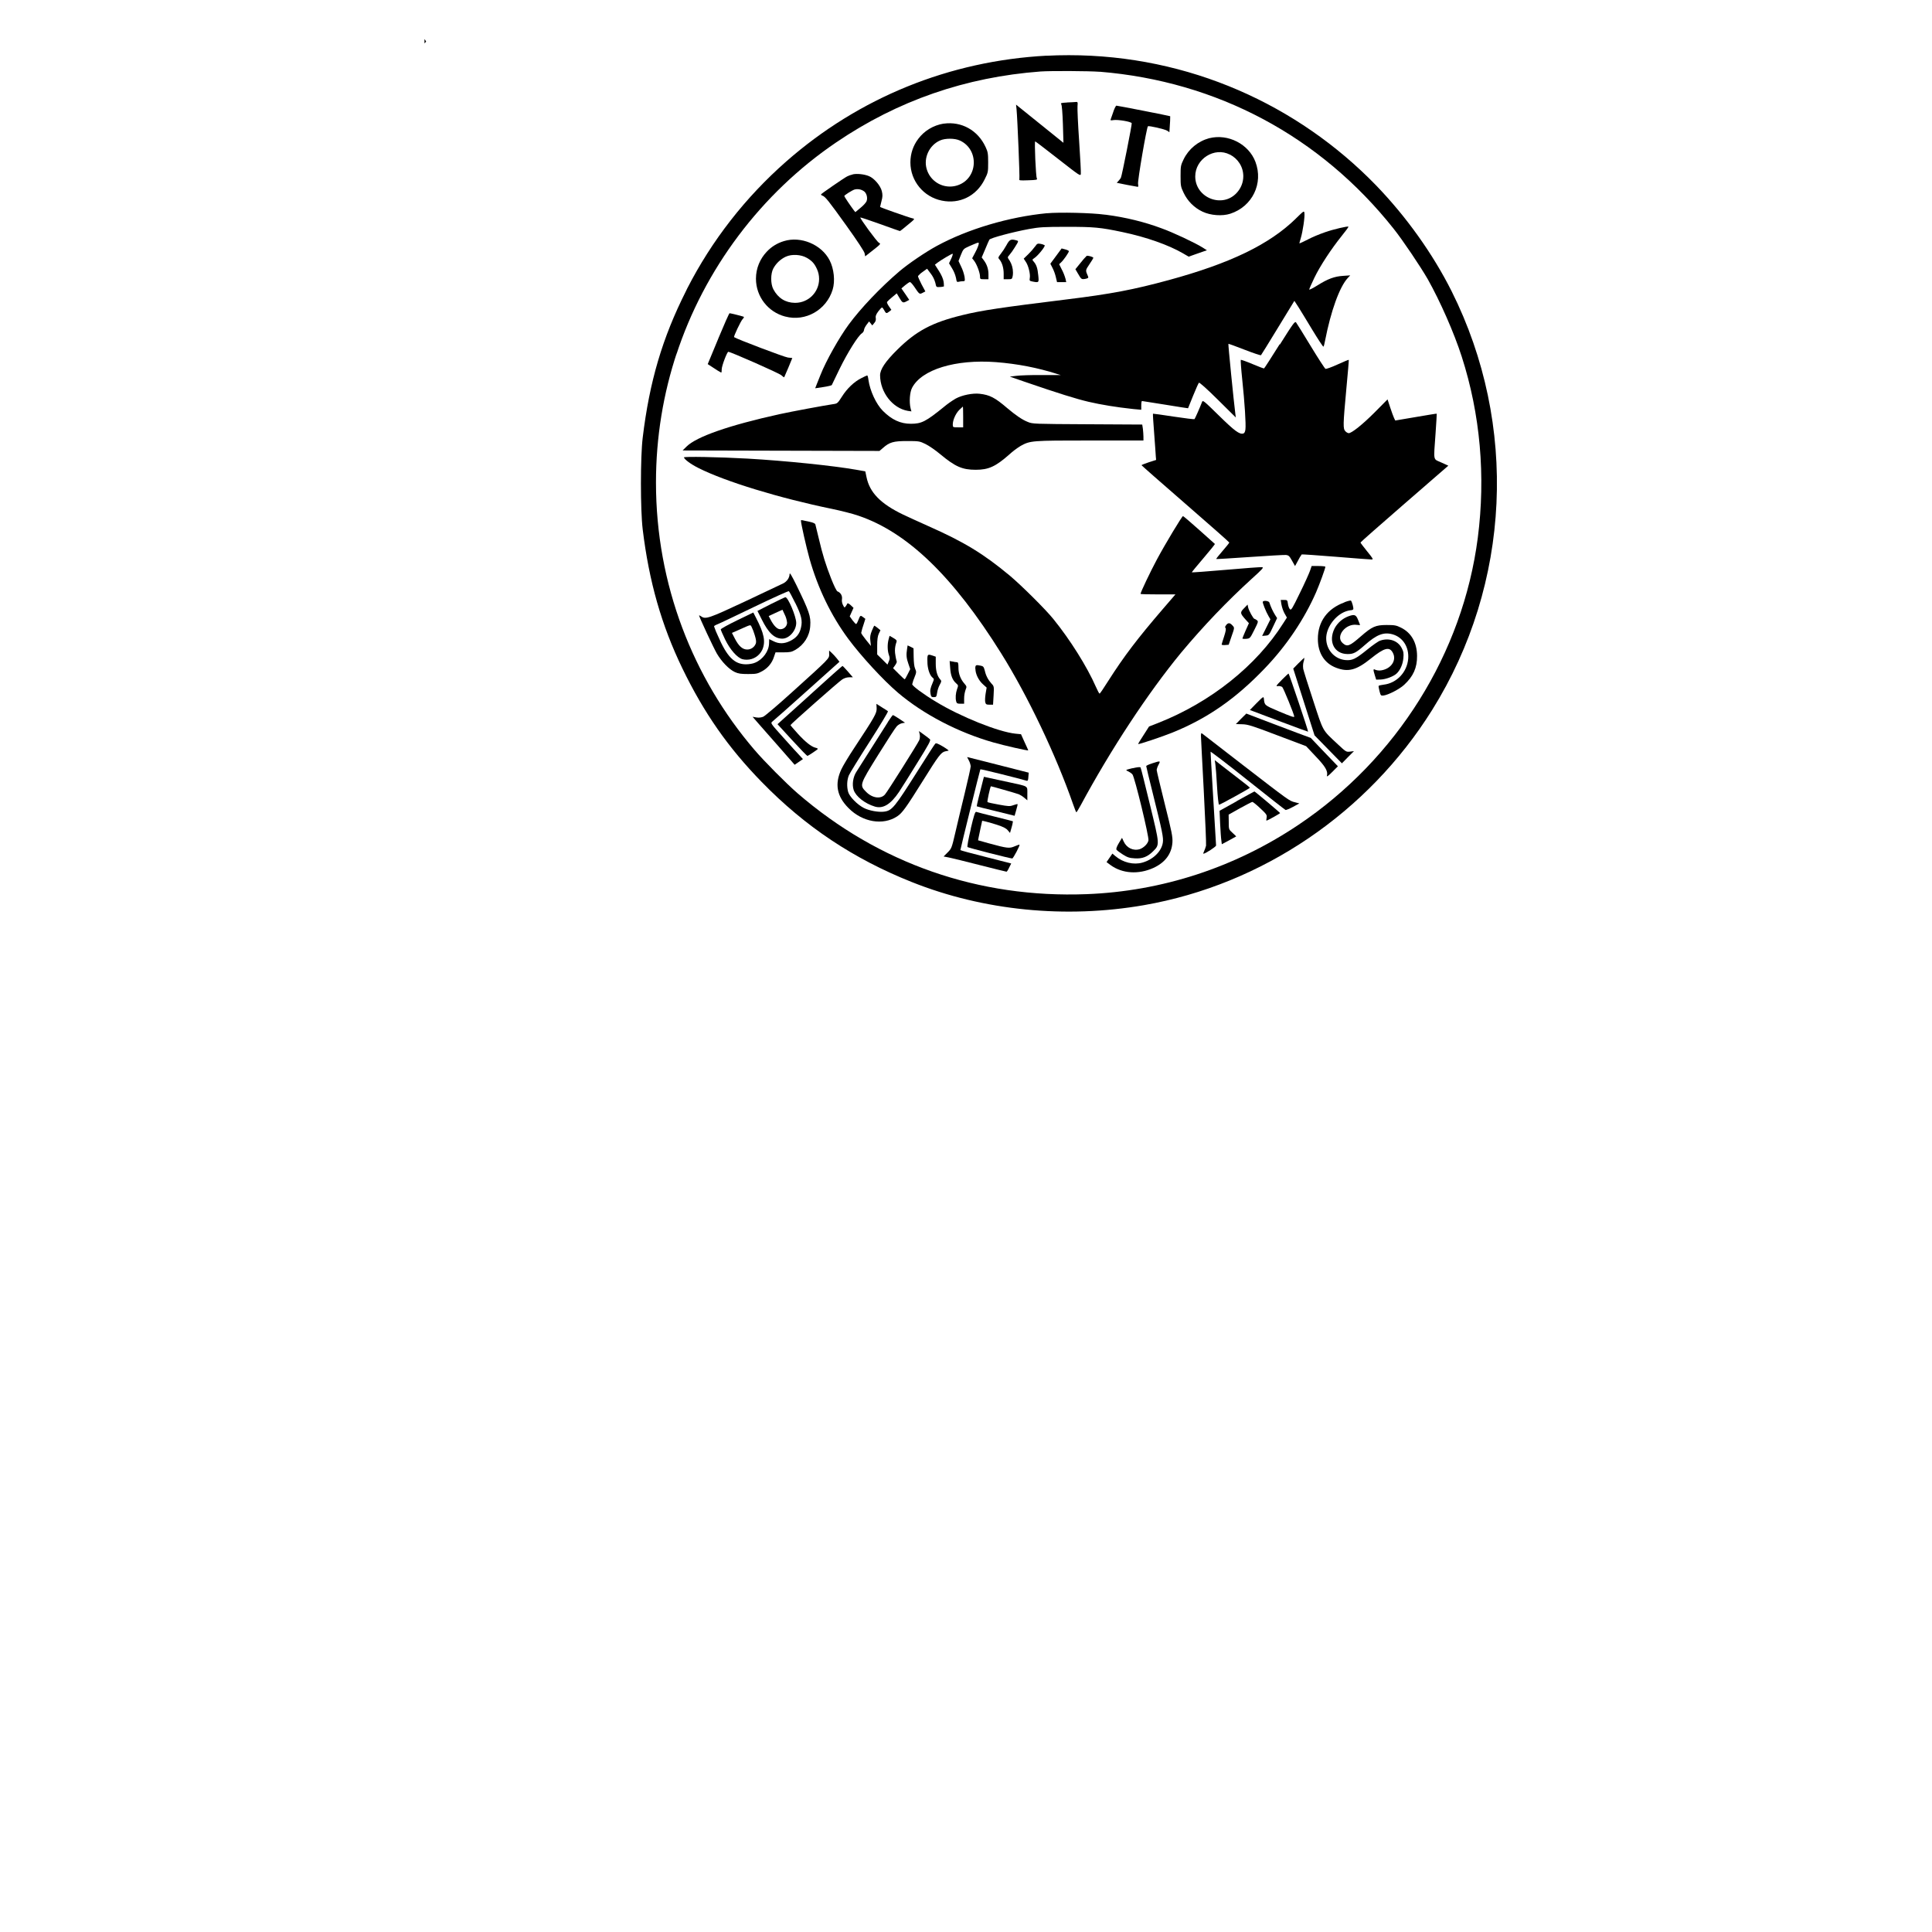 <!-- Generated by IcoMoon.io -->
<svg version="1.1" xmlns="http://www.w3.org/2000/svg" width="32" height="32" viewBox="0 0 32 32">
<title>jays</title>
<path d="M7.031 0.647v0.072c0.009-0.010 0.018-0.021 0.027-0.031-0.009-0.016-0.018-0.029-0.028-0.042l0.001 0.001z"></path>
<path d="M17.337 0.922c-1.611 0.086-3.106 0.692-4.314 1.752-0.677 0.595-1.233 1.307-1.642 2.107l-0.019 0.040c-0.391 0.775-0.605 1.5-0.717 2.43-0.039 0.32-0.039 1.192 0 1.516 0.105 0.866 0.311 1.588 0.658 2.305 0.358 0.738 0.756 1.309 1.314 1.881 0.72 0.739 1.52 1.272 2.484 1.656 1.191 0.475 2.55 0.609 3.848 0.383 1.956-0.342 3.706-1.528 4.772-3.233 1.305-2.088 1.428-4.725 0.323-6.934-0.313-0.623-0.753-1.239-1.256-1.759-1.29-1.328-3.092-2.152-5.086-2.152-0.128 0-0.256 0.003-0.383 0.010l0.018-0.001zM18.214 1.188c1.945 0.158 3.655 1.070 4.87 2.602 0.15 0.188 0.445 0.627 0.564 0.834 0.206 0.366 0.436 0.888 0.563 1.283 0.308 0.958 0.397 1.98 0.266 3-0.248 1.914-1.342 3.664-2.975 4.758-1.053 0.705-2.256 1.097-3.505 1.145-1.786 0.069-3.441-0.508-4.786-1.67-0.189-0.164-0.556-0.533-0.719-0.725-1.012-1.183-1.627-2.731-1.627-4.423 0-0.753 0.122-1.478 0.348-2.156l-0.014 0.048c0.463-1.425 1.408-2.683 2.653-3.527 1.017-0.691 2.142-1.080 3.383-1.173 0.17-0.012 0.797-0.009 0.98 0.005z"></path>
<path d="M17.675 1.698c-0.092 0.005-0.113 0.009-0.098 0.027 0.011 0.012 0.022 0.147 0.028 0.331l0.009 0.309-0.038-0.030c-0.020-0.017-0.197-0.159-0.392-0.316l-0.355-0.286 0.008 0.075c0.016 0.17 0.055 1.128 0.047 1.155s0.003 0.028 0.147 0.023 0.155-0.008 0.142-0.033c-0.017-0.031-0.042-0.611-0.027-0.611 0.005 0 0.177 0.131 0.381 0.291 0.352 0.275 0.37 0.288 0.375 0.248 0.003-0.023-0.009-0.269-0.028-0.544s-0.031-0.536-0.027-0.578c0.006-0.067 0.003-0.073-0.027-0.070-0.019 0.002-0.084 0.006-0.147 0.008z"></path>
<path d="M18.442 1.847c-0.019 0.055-0.039 0.111-0.044 0.125-0.009 0.023-0.003 0.025 0.045 0.017 0.073-0.011 0.291 0.025 0.302 0.052 0.006 0.019-0.163 0.873-0.18 0.905-0.012 0.018-0.024 0.034-0.038 0.049l0-0-0.030 0.033 0.169 0.034c0.092 0.017 0.175 0.033 0.181 0.033s0.009-0.022 0.003-0.047c-0.011-0.047 0.141-0.933 0.163-0.956 0.014-0.014 0.278 0.047 0.32 0.073l0.036 0.025 0.008-0.13c0.003-0.034 0.005-0.074 0.005-0.114 0-0.007-0-0.015-0-0.022v0.001c-0.003-0.005-0.869-0.175-0.891-0.175-0.009 0-0.031 0.044-0.050 0.097z"></path>
<path d="M15.631 2.047c-0.174 0.028-0.323 0.121-0.422 0.253l-0.001 0.002c-0.081 0.106-0.129 0.241-0.129 0.387 0 0.312 0.222 0.573 0.517 0.633l0.004 0.001c0.295 0.061 0.573-0.077 0.708-0.35 0.058-0.114 0.059-0.125 0.059-0.283 0-0.148-0.005-0.175-0.044-0.258-0.128-0.275-0.398-0.425-0.692-0.384zM15.898 2.327c0.325 0.15 0.302 0.628-0.036 0.742-0.038 0.013-0.082 0.021-0.128 0.021-0.182 0-0.335-0.121-0.384-0.287l-0.001-0.003c-0.055-0.184 0.042-0.394 0.22-0.473 0.084-0.039 0.245-0.039 0.328 0z"></path>
<path d="M20.031 2.288c-0.189 0.052-0.342 0.179-0.425 0.348l-0.002 0.004c-0.047 0.097-0.050 0.112-0.050 0.275s0.003 0.178 0.050 0.277c0.066 0.139 0.175 0.248 0.31 0.312l0.004 0.002c0.133 0.063 0.327 0.077 0.459 0.034 0.366-0.119 0.552-0.502 0.417-0.859-0.111-0.295-0.453-0.47-0.764-0.392zM20.369 2.559c0.134 0.067 0.224 0.203 0.224 0.36 0 0.105-0.041 0.201-0.107 0.273l0-0c-0.238 0.264-0.689 0.086-0.689-0.27 0-0.291 0.319-0.492 0.572-0.362z"></path>
<path d="M14.125 2.889c-0.035 0.008-0.067 0.019-0.096 0.034l0.002-0.001c-0.058 0.030-0.419 0.28-0.43 0.295-0.005 0.008 0.005 0.019 0.020 0.023 0.047 0.016 0.097 0.077 0.4 0.5 0.178 0.248 0.294 0.425 0.3 0.456l0.009 0.050 0.131-0.103c0.127-0.1 0.131-0.105 0.097-0.122s-0.32-0.408-0.308-0.419c0.003-0.003 0.15 0.045 0.327 0.109s0.323 0.116 0.328 0.116 0.064-0.045 0.13-0.102c0.12-0.098 0.122-0.1 0.078-0.109-0.053-0.011-0.536-0.181-0.536-0.189 0-0.003 0.011-0.045 0.023-0.095 0.020-0.073 0.020-0.105 0.006-0.166-0.022-0.091-0.128-0.216-0.216-0.25-0.077-0.031-0.195-0.044-0.267-0.028zM14.308 3.166c0.045 0.030 0.067 0.111 0.045 0.167-0.009 0.023-0.055 0.073-0.102 0.111l-0.084 0.070-0.027-0.034c-0.053-0.070-0.156-0.223-0.156-0.233 0-0.014 0.127-0.094 0.17-0.108 0.014-0.004 0.031-0.006 0.047-0.006 0.040 0 0.076 0.012 0.106 0.033l-0.001-0z"></path>
<path d="M21.461 3.623c-0.439 0.427-1.083 0.738-2.102 1.016-0.586 0.159-0.953 0.23-1.705 0.322-1.056 0.13-1.403 0.181-1.713 0.258-0.506 0.123-0.767 0.263-1.084 0.578-0.194 0.192-0.28 0.322-0.28 0.42 0.002 0.281 0.206 0.544 0.458 0.588l0.061 0.009-0.014-0.052c-0.025-0.102-0.014-0.266 0.025-0.339 0.158-0.303 0.719-0.475 1.389-0.425 0.36 0.028 0.693 0.094 1.011 0.195l-0.032-0.009 0.094 0.028h-0.313c-0.172-0.002-0.361 0.005-0.422 0.013l-0.108 0.013 0.248 0.086c0.559 0.192 0.855 0.284 1.056 0.331 0.206 0.048 0.463 0.090 0.724 0.118l0.029 0.003 0.12 0.011v-0.073c0-0.039 0.005-0.072 0.012-0.072s0.18 0.028 0.386 0.061 0.375 0.061 0.377 0.059 0.038-0.095 0.083-0.206 0.089-0.209 0.097-0.217 0.131 0.1 0.313 0.281l0.298 0.295-0.009-0.070c-0.023-0.175-0.12-1.145-0.114-1.15 0.003-0.003 0.123 0.041 0.267 0.097s0.267 0.097 0.273 0.091 0.134-0.214 0.283-0.458l0.27-0.442 0.069 0.106c0.038 0.059 0.142 0.233 0.234 0.384s0.172 0.273 0.178 0.269 0.019-0.050 0.028-0.103c0.095-0.487 0.239-0.888 0.375-1.034l0.041-0.044-0.117 0.008c-0.145 0.009-0.255 0.050-0.428 0.159-0.073 0.045-0.134 0.077-0.134 0.067s0.038-0.095 0.084-0.192c0.095-0.197 0.277-0.475 0.453-0.694 0.066-0.081 0.116-0.15 0.113-0.155-0.012-0.011-0.244 0.042-0.384 0.091-0.112 0.039-0.204 0.078-0.293 0.123l0.014-0.006c-0.078 0.039-0.144 0.070-0.148 0.070s0.006-0.041 0.022-0.091c0.031-0.103 0.069-0.35 0.059-0.413-0.005-0.041-0.011-0.036-0.145 0.095z"></path>
<path d="M17.344 3.531c-0.634 0.061-1.313 0.263-1.827 0.542-0.188 0.102-0.472 0.295-0.619 0.42-0.313 0.267-0.641 0.611-0.841 0.883-0.159 0.217-0.375 0.6-0.466 0.831-0.019 0.045-0.045 0.112-0.061 0.152l-0.028 0.072 0.134-0.020c0.075-0.011 0.137-0.027 0.141-0.033s0.061-0.13 0.13-0.27c0.134-0.273 0.305-0.545 0.367-0.586 0.019-0.013 0.033-0.032 0.037-0.056l0-0.001c0-0.017 0.019-0.055 0.042-0.086l0.042-0.055 0.053 0.066 0.034-0.042c0.016-0.017 0.025-0.039 0.025-0.064 0-0.006-0.001-0.012-0.002-0.018l0 0.001c-0.006-0.030 0.005-0.059 0.041-0.108 0.027-0.036 0.055-0.066 0.063-0.066s0.023 0.020 0.037 0.047c0.028 0.055 0.039 0.056 0.084 0.019l0.034-0.027-0.041-0.059c-0.022-0.031-0.036-0.064-0.031-0.072 0.026-0.028 0.053-0.054 0.083-0.077l0.001-0.001 0.077-0.064 0.041 0.069c0.052 0.089 0.061 0.094 0.119 0.064l0.047-0.025-0.064-0.095-0.066-0.095 0.061-0.052c0.034-0.028 0.069-0.052 0.080-0.053s0.041 0.033 0.069 0.073c0.088 0.131 0.089 0.133 0.142 0.105l0.045-0.023-0.064-0.119c-0.034-0.066-0.061-0.127-0.058-0.136 0.023-0.026 0.048-0.049 0.077-0.068l0.001-0.001 0.072-0.052 0.063 0.083c0.033 0.043 0.059 0.095 0.074 0.15l0.001 0.003c0.014 0.070 0.014 0.070 0.075 0.067 0.024-0.001 0.046-0.004 0.068-0.010l-0.002 0c0-0.004 0-0.008 0-0.013 0-0.024-0.002-0.047-0.005-0.069l0 0.003c-0.008-0.048-0.034-0.109-0.078-0.178l-0.066-0.103 0.048-0.037c0.066-0.048 0.228-0.144 0.245-0.144 0.008 0-0.002 0.036-0.022 0.080l-0.037 0.078 0.053 0.088c0.027 0.045 0.049 0.097 0.062 0.153l0.001 0.004c0.009 0.061 0.014 0.069 0.044 0.061 0.021-0.005 0.045-0.009 0.070-0.009h0c0.034 0 0.036-0.003 0.027-0.075-0.013-0.063-0.032-0.118-0.058-0.17l0.002 0.004-0.044-0.094 0.039-0.1c0.039-0.097 0.044-0.103 0.136-0.144 0.053-0.023 0.111-0.048 0.131-0.055 0.033-0.009 0.034-0.006 0.025 0.034-0.017 0.051-0.037 0.094-0.060 0.135l0.002-0.004-0.047 0.089 0.033 0.042c0.042 0.053 0.097 0.198 0.097 0.258 0 0.045 0.003 0.047 0.070 0.047h0.070v-0.077c0-0.003 0-0.006 0-0.009 0-0.084-0.028-0.162-0.074-0.224l0.001 0.001-0.039-0.052 0.058-0.136c0.031-0.075 0.061-0.145 0.069-0.158 0.014-0.028 0.392-0.128 0.658-0.177 0.17-0.031 0.248-0.036 0.625-0.036 0.447 0 0.553 0.009 0.922 0.087 0.395 0.083 0.762 0.213 1.002 0.352l0.094 0.055 0.15-0.053 0.152-0.053-0.069-0.044c-0.127-0.080-0.5-0.255-0.684-0.32-0.272-0.102-0.59-0.182-0.919-0.224l-0.022-0.002c-0.217-0.030-0.75-0.042-0.953-0.023z"></path>
<path d="M12.983 3.994c-0.113 0.034-0.209 0.095-0.284 0.176l-0 0c-0.11 0.116-0.178 0.273-0.178 0.446 0 0.3 0.204 0.553 0.481 0.626l0.005 0.001c0.334 0.089 0.681-0.108 0.784-0.445 0.044-0.142 0.022-0.348-0.050-0.487-0.134-0.261-0.477-0.405-0.758-0.317zM13.363 4.27c0.089 0.052 0.128 0.097 0.169 0.188 0.022 0.048 0.035 0.103 0.035 0.162 0 0.219-0.177 0.396-0.396 0.396-0.002 0-0.004 0-0.006-0h0c-0.155-0.002-0.278-0.078-0.356-0.225-0.047-0.089-0.047-0.258 0-0.345 0.047-0.086 0.119-0.153 0.205-0.194l0.003-0.001c0.097-0.045 0.252-0.036 0.347 0.020z"></path>
<path d="M16.672 4.058c-0.033 0.058-0.065 0.107-0.101 0.153l0.002-0.003c-0.042 0.055-0.044 0.061-0.022 0.086 0.045 0.050 0.073 0.141 0.073 0.237v0.094h0.070c0.067 0 0.069-0.002 0.080-0.055 0.003-0.017 0.004-0.037 0.004-0.056 0-0.072-0.020-0.139-0.055-0.197l0.001 0.002c-0.039-0.056-0.039-0.058-0.009-0.091 0.033-0.039 0.064-0.083 0.092-0.129l0.003-0.005c0.063-0.1 0.063-0.102 0.028-0.112-0.094-0.027-0.116-0.017-0.167 0.077z"></path>
<path d="M17.145 4.081c-0.035 0.047-0.072 0.089-0.112 0.128l-0 0-0.077 0.075 0.036 0.055c0.042 0.061 0.078 0.208 0.064 0.27-0.006 0.039-0.003 0.044 0.041 0.053 0.111 0.022 0.113 0.022 0.1-0.1-0.011-0.117-0.030-0.177-0.075-0.228-0.028-0.033-0.028-0.033 0.008-0.058 0.061-0.039 0.189-0.198 0.173-0.214-0.020-0.011-0.043-0.019-0.067-0.023l-0.001-0c-0.048-0.008-0.058-0.005-0.089 0.042z"></path>
<path d="M17.491 4.241l-0.094 0.127 0.036 0.070c0.022 0.043 0.041 0.094 0.054 0.147l0.001 0.005 0.020 0.083h0.152l-0.011-0.052c-0.016-0.057-0.036-0.106-0.060-0.153l0.002 0.005-0.048-0.097 0.033-0.031c0.041-0.037 0.128-0.164 0.128-0.184 0-0.008-0.027-0.022-0.059-0.030l-0.061-0.016z"></path>
<path d="M17.903 4.347l-0.091 0.112 0.042 0.072c0.056 0.097 0.058 0.098 0.122 0.088 0.045-0.009 0.055-0.017 0.047-0.037-0.047-0.109-0.047-0.102 0.020-0.203 0.036-0.052 0.066-0.102 0.066-0.109 0-0.013-0.075-0.036-0.108-0.034-0.035 0.034-0.067 0.071-0.097 0.11l-0.002 0.003z"></path>
<path d="M11.897 5.609l-0.175 0.422 0.108 0.070c0.032 0.022 0.070 0.046 0.109 0.067l0.007 0.003c0.005 0 0.008-0.025 0.008-0.055 0-0.056 0.089-0.289 0.109-0.289 0.039 0 0.844 0.355 0.878 0.388 0.023 0.022 0.045 0.037 0.048 0.033s0.034-0.077 0.070-0.162l0.064-0.156-0.073-0.008c-0.055-0.006-0.855-0.309-0.891-0.338-0.012-0.008 0.109-0.264 0.141-0.298 0.025-0.027 0.028-0.037 0.011-0.042-0.036-0.013-0.213-0.056-0.227-0.056-0.008 0-0.092 0.191-0.188 0.422z"></path>
<path d="M21.195 5.702c-0.136 0.217-0.252 0.397-0.258 0.4s-0.092-0.030-0.194-0.073-0.188-0.073-0.192-0.069 0.006 0.155 0.025 0.333c0.039 0.37 0.063 0.736 0.052 0.82-0.005 0.039-0.016 0.061-0.034 0.067-0.063 0.020-0.147-0.044-0.406-0.298s-0.266-0.259-0.28-0.22c-0.036 0.095-0.114 0.269-0.123 0.28-0.006 0.005-0.163-0.014-0.347-0.042s-0.337-0.050-0.341-0.048 0.006 0.153 0.020 0.331 0.025 0.35 0.027 0.38l0.005 0.055-0.122 0.039c-0.066 0.022-0.12 0.044-0.12 0.048s0.327 0.292 0.727 0.639 0.727 0.636 0.727 0.642-0.050 0.069-0.111 0.139-0.109 0.131-0.106 0.134 0.253-0.012 0.553-0.033 0.57-0.036 0.6-0.034c0.047 0.005 0.059 0.016 0.103 0.095l0.050 0.089 0.050-0.092c0.019-0.039 0.039-0.072 0.062-0.103l-0.001 0.002c0.006-0.003 0.261 0.014 0.566 0.039s0.57 0.045 0.591 0.045c0.033 0 0.023-0.016-0.073-0.134-0.061-0.075-0.111-0.141-0.111-0.147s0.328-0.295 0.728-0.642l0.727-0.631-0.117-0.053c-0.139-0.063-0.128-0.008-0.095-0.477 0.012-0.18 0.022-0.328 0.020-0.331s-0.158 0.023-0.345 0.055l-0.342 0.058-0.020-0.041c-0.011-0.022-0.039-0.1-0.064-0.175l-0.044-0.134-0.214 0.216c-0.202 0.202-0.38 0.344-0.43 0.344-0.021-0.005-0.039-0.016-0.053-0.031l-0-0c-0.042-0.042-0.041-0.1 0.014-0.695 0.025-0.267 0.044-0.486 0.041-0.489s-0.086 0.031-0.186 0.077-0.189 0.077-0.2 0.072-0.12-0.172-0.242-0.373-0.231-0.377-0.244-0.394c-0.019-0.027-0.044 0.006-0.269 0.364z"></path>
<path d="M14.267 6.263c-0.119 0.059-0.238 0.172-0.323 0.308-0.070 0.109-0.075 0.114-0.145 0.123-0.148 0.022-0.689 0.122-0.892 0.167-0.834 0.184-1.37 0.372-1.534 0.534l-0.067 0.066 3.261 0.008 0.056-0.048c0.109-0.097 0.175-0.116 0.402-0.116 0.197 0 0.206 0.002 0.305 0.050 0.056 0.027 0.166 0.103 0.242 0.167 0.25 0.208 0.366 0.259 0.589 0.259 0.212 0 0.328-0.052 0.558-0.255 0.056-0.051 0.118-0.098 0.184-0.139l0.005-0.003c0.158-0.086 0.181-0.088 1.144-0.088h0.887v-0.061c0-0.033-0.005-0.092-0.009-0.131l-0.011-0.072-0.908-0.005c-0.887-0.005-0.909-0.005-0.989-0.039-0.092-0.036-0.2-0.111-0.341-0.23-0.202-0.173-0.288-0.217-0.455-0.236-0.116-0.013-0.291 0.022-0.397 0.080-0.072 0.043-0.135 0.088-0.193 0.136l0.003-0.002c-0.305 0.247-0.375 0.283-0.552 0.283-0.173 0-0.316-0.066-0.464-0.214-0.111-0.111-0.214-0.333-0.239-0.514-0.005-0.041-0.014-0.073-0.020-0.073s-0.048 0.020-0.095 0.044zM15.953 6.906v0.172h-0.086c-0.084 0-0.086-0.002-0.086-0.045 0-0.075 0.045-0.178 0.105-0.241 0.020-0.020 0.040-0.039 0.061-0.057l0.001-0.001c0.003 0 0.005 0.077 0.005 0.172z"></path>
<path d="M11.328 7.573c0 0.031 0.111 0.114 0.239 0.178 0.445 0.225 1.347 0.5 2.214 0.678 0.15 0.031 0.347 0.081 0.438 0.113 0.811 0.275 1.566 1.003 2.364 2.28 0.441 0.705 0.908 1.686 1.192 2.502 0.025 0.072 0.048 0.13 0.053 0.13s0.036-0.052 0.070-0.113c0.497-0.923 1.111-1.858 1.667-2.533 0.372-0.445 0.756-0.846 1.165-1.219l0.010-0.009c0.172-0.156 0.195-0.181 0.164-0.186-0.020-0.003-0.291 0.017-0.598 0.044s-0.564 0.045-0.566 0.042 0.084-0.108 0.192-0.234 0.194-0.234 0.191-0.236-0.122-0.108-0.262-0.234-0.261-0.228-0.267-0.228c-0.016 0-0.294 0.461-0.431 0.717-0.109 0.203-0.272 0.545-0.272 0.572 0 0.005 0.13 0.008 0.289 0.008h0.289l-0.205 0.238c-0.425 0.494-0.647 0.786-0.909 1.197-0.070 0.111-0.133 0.205-0.141 0.208s-0.034-0.047-0.063-0.113c-0.145-0.331-0.425-0.778-0.705-1.123-0.127-0.158-0.527-0.555-0.72-0.717-0.436-0.363-0.758-0.559-1.352-0.822-0.15-0.067-0.336-0.152-0.414-0.189-0.375-0.18-0.556-0.366-0.608-0.622l-0.020-0.095-0.153-0.027c-0.383-0.067-1.169-0.148-1.795-0.184-0.481-0.027-1.056-0.037-1.056-0.020z"></path>
<path d="M13.266 8.623c0 0.047 0.089 0.441 0.142 0.63 0.137 0.488 0.358 0.944 0.642 1.328 0.213 0.287 0.58 0.686 0.825 0.894 0.42 0.356 0.995 0.656 1.578 0.822 0.181 0.052 0.578 0.142 0.578 0.131 0-0.003-0.027-0.064-0.061-0.136l-0.059-0.131-0.092-0.009c-0.284-0.030-0.908-0.28-1.319-0.53-0.203-0.122-0.391-0.261-0.391-0.289 0.010-0.043 0.023-0.081 0.039-0.116l-0.002 0.004c0.034-0.084 0.034-0.094 0.012-0.144-0.016-0.034-0.023-0.105-0.025-0.197l-0.002-0.142-0.048-0.025-0.050-0.023-0.009 0.058c-0.016 0.097-0.011 0.156 0.022 0.247l0.030 0.088-0.042 0.084c-0.022 0.047-0.045 0.084-0.050 0.084s-0.050-0.042-0.1-0.092l-0.092-0.092 0.034-0.048c0.019-0.027 0.031-0.055 0.027-0.061-0.009-0.030-0.017-0.065-0.022-0.102l-0-0.003c-0.005-0.023-0.008-0.050-0.008-0.078 0-0.051 0.010-0.1 0.027-0.145l-0.001 0.003c0.008-0.025-0.002-0.037-0.052-0.066l-0.063-0.036-0.016 0.059c-0.022 0.080-0.020 0.188 0.005 0.258 0.017 0.047 0.017 0.066-0.002 0.108l-0.022 0.052-0.084-0.084-0.086-0.084v-0.145c0-0.103 0.008-0.159 0.027-0.2l0.027-0.056-0.045-0.037c-0.016-0.013-0.034-0.026-0.053-0.038l-0.002-0.001c-0.005 0-0.023 0.037-0.042 0.084-0.027 0.067-0.033 0.103-0.025 0.169l0.009 0.083-0.081-0.1c-0.044-0.055-0.080-0.106-0.080-0.116 0.011-0.050 0.022-0.092 0.037-0.132l-0.002 0.007 0.034-0.108-0.037-0.028c-0.045-0.034-0.047-0.033-0.080 0.050-0.012 0.034-0.030 0.063-0.036 0.064s-0.033-0.027-0.059-0.061l-0.047-0.066 0.063-0.141-0.047-0.045c-0.028-0.025-0.050-0.036-0.055-0.027-0.008 0.017-0.017 0.032-0.027 0.046l0-0.001c-0.020 0.028-0.022 0.027-0.045-0.019-0.012-0.023-0.019-0.049-0.019-0.078 0-0.008 0.001-0.016 0.002-0.023l-0 0.001c0.001-0.005 0.001-0.011 0.001-0.017 0-0.050-0.031-0.092-0.074-0.109l-0.001-0c-0.016-0.006-0.059-0.094-0.105-0.211-0.092-0.236-0.141-0.392-0.206-0.669-0.027-0.113-0.053-0.216-0.056-0.23-0.005-0.017-0.037-0.031-0.097-0.044-0.048-0.009-0.102-0.022-0.116-0.025s-0.028-0.002-0.028 0.008z"></path>
<path d="M21.697 9.456c-0.016 0.045-0.091 0.213-0.169 0.37-0.125 0.258-0.142 0.286-0.163 0.264-0.014-0.012-0.028-0.053-0.033-0.089-0.008-0.061-0.011-0.064-0.064-0.064h-0.055l0.011 0.072c0.010 0.055 0.028 0.104 0.051 0.15l-0.001-0.003 0.041 0.073-0.059 0.092c-0.444 0.705-1.205 1.311-2.072 1.653l-0.152 0.059-0.092 0.144c-0.052 0.078-0.091 0.144-0.089 0.147 0.008 0.009 0.408-0.125 0.572-0.192 0.577-0.234 1.044-0.559 1.523-1.059 0.359-0.373 0.656-0.814 0.853-1.264 0.059-0.137 0.153-0.394 0.153-0.422 0-0.006-0.052-0.012-0.114-0.012h-0.113z"></path>
<path d="M13.078 9.506c0 0.063-0.044 0.127-0.108 0.158-0.031 0.016-0.316 0.15-0.634 0.3-0.598 0.28-0.65 0.297-0.723 0.245-0.019-0.012-0.034-0.020-0.034-0.016 0 0.025 0.241 0.541 0.295 0.633 0.080 0.136 0.202 0.261 0.297 0.305 0.058 0.027 0.102 0.033 0.22 0.033 0.136 0 0.156-0.005 0.233-0.047 0.093-0.051 0.163-0.135 0.195-0.236l0.001-0.003 0.025-0.073h0.128c0.113 0 0.139-0.006 0.202-0.042 0.14-0.082 0.235-0.227 0.245-0.395l0-0.001c0.012-0.158-0.016-0.239-0.23-0.678-0.080-0.161-0.111-0.214-0.111-0.181zM13.172 9.986c0.103 0.208 0.122 0.294 0.095 0.409-0.023 0.105-0.077 0.17-0.177 0.22s-0.188 0.052-0.28 0.005l-0.070-0.034-0.002 0.070c-0.002 0.128-0.102 0.267-0.231 0.32-0.033 0.016-0.102 0.027-0.15 0.027-0.194 0-0.316-0.123-0.469-0.478-0.020-0.040-0.040-0.090-0.058-0.142l-0.003-0.010c0-0.006 0.027-0.022 0.059-0.034s0.308-0.144 0.613-0.291 0.559-0.261 0.567-0.256 0.055 0.092 0.105 0.194z"></path>
<path d="M12.769 10.005l-0.223 0.114 0.070 0.139c0.114 0.23 0.213 0.32 0.342 0.32 0.113 0 0.23-0.133 0.23-0.261 0-0.105-0.136-0.428-0.18-0.425-0.008 0-0.116 0.052-0.239 0.113zM13.037 10.311c-0 0.061-0.050 0.111-0.112 0.111-0.001 0-0.003-0-0.004-0h0c-0.048 0-0.106-0.058-0.158-0.159l-0.031-0.059 0.114-0.053 0.114-0.052 0.037 0.080c0.020 0.039 0.034 0.084 0.039 0.131l0 0.002z"></path>
<path d="M12.208 10.275c-0.148 0.072-0.27 0.139-0.27 0.15s0.033 0.084 0.072 0.166c0.083 0.17 0.2 0.303 0.289 0.328 0.021 0.005 0.044 0.008 0.069 0.008 0.114 0 0.211-0.067 0.257-0.163l0.001-0.002c0.058-0.134 0.031-0.27-0.105-0.531l-0.044-0.086zM12.5 10.517c0.023 0.073 0.028 0.113 0.019 0.141-0.022 0.059-0.077 0.1-0.142 0.1-0.001 0-0.001 0-0.002 0h0c-0.077 0-0.141-0.058-0.205-0.184l-0.047-0.091 0.114-0.050c0.206-0.092 0.191-0.089 0.211-0.052 0.019 0.038 0.036 0.083 0.050 0.13l0.002 0.006z"></path>
<path d="M22.269 9.977c-0.284 0.103-0.441 0.319-0.441 0.606 0 0.233 0.109 0.405 0.305 0.478 0.198 0.075 0.334 0.039 0.572-0.153 0.225-0.181 0.309-0.203 0.366-0.094 0.064 0.123-0.028 0.262-0.191 0.289-0.010 0.002-0.021 0.003-0.032 0.003-0.023 0-0.045-0.004-0.066-0.011l0.001 0c-0.041-0.022-0.042-0.009-0.011 0.092l0.022 0.070 0.077-0.002c0.080-0.003 0.208-0.050 0.259-0.097 0.061-0.055 0.105-0.155 0.114-0.255 0.008-0.084 0.003-0.111-0.028-0.17-0.063-0.122-0.212-0.173-0.356-0.122-0.030 0.009-0.127 0.077-0.216 0.15-0.192 0.155-0.245 0.181-0.358 0.172-0.183-0.016-0.322-0.173-0.32-0.364 0.002-0.164 0.128-0.35 0.288-0.427 0.033-0.016 0.071-0.028 0.11-0.034l0.002-0c0.022 0 0.044-0.008 0.048-0.016 0.009-0.016-0.019-0.123-0.038-0.144-0.005-0.005-0.053 0.006-0.108 0.027z"></path>
<path d="M20.916 9.966c-0.009 0.014 0.052 0.166 0.095 0.239l0.031 0.053-0.137 0.275 0.058-0.005c0.055-0.005 0.058-0.009 0.123-0.148l0.067-0.142-0.034-0.053c-0.036-0.059-0.068-0.126-0.092-0.198l-0.002-0.007c-0.009-0.027-0.094-0.039-0.109-0.014z"></path>
<path d="M20.605 10.075c-0.069 0.070-0.067 0.083 0.028 0.189l0.053 0.058-0.055 0.123c-0.030 0.067-0.053 0.127-0.053 0.131s0.028 0.008 0.063 0.005c0.063-0.006 0.064-0.008 0.134-0.147 0.067-0.133 0.069-0.142 0.042-0.162-0.011-0.009-0.024-0.017-0.038-0.022l-0.001-0c-0.019 0-0.094-0.139-0.105-0.189l-0.009-0.047z"></path>
<path d="M22.333 10.208c-0.099 0.038-0.178 0.108-0.227 0.198l-0.001 0.002c-0.109 0.217-0.006 0.423 0.212 0.425 0.1 0.002 0.144-0.022 0.284-0.145 0.202-0.18 0.319-0.223 0.467-0.181 0.169 0.050 0.272 0.211 0.256 0.406-0.019 0.22-0.189 0.402-0.405 0.427-0.042 0.005-0.080 0.014-0.084 0.020s0.003 0.044 0.014 0.088c0.019 0.072 0.022 0.077 0.066 0.072 0.078-0.009 0.266-0.106 0.342-0.177 0.152-0.141 0.216-0.283 0.214-0.481-0.002-0.217-0.094-0.381-0.266-0.466-0.078-0.039-0.106-0.044-0.238-0.044-0.184 0-0.242 0.027-0.427 0.188-0.188 0.164-0.225 0.178-0.3 0.113-0.128-0.109 0.047-0.333 0.236-0.303 0.030 0.005 0.053 0.005 0.050-0.002s-0.017-0.044-0.034-0.086c-0.033-0.081-0.059-0.091-0.161-0.053z"></path>
<path d="M20.314 10.348c-0.023 0.027-0.028 0.041-0.016 0.053s0.006 0.050-0.023 0.141c-0.022 0.067-0.041 0.128-0.041 0.134s0.027 0.011 0.059 0.008l0.058-0.005 0.048-0.141c0.047-0.131 0.048-0.142 0.023-0.169-0.047-0.055-0.073-0.059-0.109-0.022z"></path>
<path d="M13.734 10.836c0 0.073 0.011 0.063-0.609 0.623-0.236 0.214-0.455 0.4-0.483 0.412-0.024 0.010-0.052 0.015-0.081 0.015-0.012 0-0.024-0.001-0.036-0.003l0.001 0-0.061-0.011 0.106 0.122c0.059 0.067 0.217 0.247 0.35 0.398l0.241 0.275 0.137-0.094-0.053-0.058c-0.030-0.031-0.152-0.164-0.27-0.297-0.213-0.236-0.216-0.241-0.184-0.266 0.019-0.014 0.277-0.242 0.573-0.508l0.539-0.483-0.044-0.056c-0.028-0.034-0.056-0.065-0.086-0.093l-0-0-0.041-0.037v0.059z"></path>
<path d="M15.364 10.869c-0.005 0.012-0.005 0.070-0.002 0.128 0.008 0.105 0.044 0.198 0.089 0.231 0.022 0.017 0.020 0.025-0.002 0.078-0.041 0.095-0.047 0.13-0.036 0.188 0.008 0.045 0.016 0.053 0.053 0.053 0.042 0 0.045-0.006 0.056-0.075 0.008-0.049 0.023-0.093 0.045-0.134l-0.001 0.002c0.030-0.055 0.030-0.061 0.006-0.088-0.048-0.053-0.073-0.141-0.073-0.259v-0.116l-0.048-0.017c-0.066-0.022-0.077-0.022-0.088 0.008z"></path>
<path d="M21.509 10.983l-0.089 0.091 0.353 1.106 0.453 0.463 0.1-0.102 0.1-0.1-0.064 0.008c-0.063 0.008-0.067 0.006-0.202-0.12-0.264-0.247-0.236-0.197-0.409-0.725-0.086-0.258-0.159-0.495-0.166-0.527-0.002-0.013-0.003-0.028-0.003-0.043 0-0.026 0.003-0.052 0.010-0.076l-0 0.002c0.007-0.019 0.011-0.041 0.012-0.063l0-0.001c-0.003-0.002-0.045 0.037-0.095 0.088z"></path>
<path d="M15.738 11.064c0.008 0.123 0.037 0.2 0.1 0.255 0.036 0.031 0.036 0.036 0.014 0.095-0.023 0.066-0.030 0.148-0.014 0.206 0.008 0.030 0.020 0.036 0.070 0.036h0.061v-0.086c0-0.051 0.009-0.1 0.024-0.145l-0.001 0.003c0.022-0.055 0.022-0.058-0.019-0.106-0.061-0.069-0.098-0.16-0.098-0.26 0-0.001 0-0.003 0-0.004v0c0-0.066-0.006-0.089-0.022-0.089-0.027-0.002-0.051-0.006-0.075-0.012l0.003 0.001-0.052-0.009z"></path>
<path d="M16.156 11.078c0 0.084 0.052 0.191 0.125 0.256l0.061 0.055-0.017 0.1c-0.009 0.056-0.012 0.12-0.006 0.142 0.008 0.034 0.019 0.041 0.070 0.041h0.059l0.009-0.153c0.008-0.15 0.008-0.152-0.036-0.198-0.053-0.058-0.092-0.131-0.109-0.211l-0.001-0.003c-0.016-0.061-0.025-0.073-0.066-0.081-0.084-0.017-0.091-0.014-0.091 0.053z"></path>
<path d="M13.412 11.514l-0.534 0.481 0.242 0.264c0.133 0.145 0.247 0.262 0.253 0.262 0.020-0.006 0.173-0.108 0.173-0.117 0-0.006-0.019-0.016-0.042-0.020-0.069-0.019-0.164-0.094-0.291-0.233-0.066-0.073-0.12-0.136-0.12-0.141 0-0.014 0.789-0.711 0.855-0.755 0.033-0.022 0.073-0.036 0.117-0.037h0.061l-0.081-0.094c-0.045-0.052-0.086-0.094-0.091-0.094s-0.25 0.217-0.542 0.483z"></path>
<path d="M21.23 11.262c-0.097 0.098-0.103 0.106-0.063 0.102 0.004-0.001 0.009-0.001 0.014-0.001 0.021 0 0.040 0.006 0.057 0.015l-0.001-0c0.020 0.016 0.2 0.458 0.2 0.491 0 0.017-0.056-0.003-0.261-0.089-0.234-0.1-0.231-0.098-0.242-0.206-0.005-0.042-0.008-0.041-0.119 0.070l-0.113 0.116 0.48 0.181c0.266 0.1 0.483 0.18 0.484 0.178 0.008-0.006-0.316-0.963-0.323-0.963-0.005 0-0.056 0.048-0.114 0.106z"></path>
<path d="M14.52 11.73c0.003 0.083-0.027 0.136-0.375 0.664-0.089 0.134-0.183 0.291-0.209 0.347-0.114 0.244-0.077 0.448 0.119 0.644 0.231 0.234 0.572 0.291 0.806 0.136 0.083-0.055 0.145-0.141 0.427-0.592 0.255-0.409 0.3-0.47 0.367-0.484 0.022-0.005 0.047-0.011 0.056-0.012s-0.034-0.033-0.094-0.069c-0.086-0.050-0.113-0.061-0.127-0.045-0.011 0.009-0.136 0.205-0.28 0.433-0.397 0.628-0.434 0.675-0.57 0.692-0.091 0.011-0.245-0.017-0.331-0.061-0.109-0.055-0.239-0.188-0.261-0.266-0.025-0.092-0.020-0.198 0.012-0.275 0.016-0.037 0.17-0.287 0.344-0.558s0.309-0.495 0.303-0.503-0.053-0.036-0.102-0.067l-0.089-0.056z"></path>
<path d="M20.556 11.905l-0.086 0.088 0.105 0.003c0.092 0.002 0.159 0.022 0.581 0.183l0.477 0.18 0.159 0.169c0.163 0.17 0.206 0.247 0.186 0.322-0.005 0.022 0.027-0.002 0.087-0.063l0.095-0.095-0.225-0.234-0.225-0.236-0.211-0.078-0.534-0.202-0.322-0.123z"></path>
<path d="M14.706 11.961c-0.041 0.066-0.164 0.261-0.275 0.434s-0.222 0.35-0.248 0.391c-0.055 0.086-0.072 0.209-0.044 0.297 0.036 0.109 0.186 0.227 0.353 0.277 0.134 0.039 0.259-0.036 0.398-0.242 0.039-0.059 0.177-0.277 0.303-0.483 0.191-0.306 0.228-0.375 0.209-0.391-0.011-0.011-0.056-0.045-0.1-0.077l-0.081-0.058 0.012 0.053c0.002 0.011 0.004 0.023 0.004 0.036 0 0.022-0.004 0.044-0.012 0.064l0-0.001c-0.022 0.052-0.528 0.856-0.567 0.898-0.069 0.080-0.209 0.061-0.311-0.042-0.113-0.113-0.111-0.117 0.2-0.617 0.147-0.236 0.284-0.448 0.306-0.47 0.023-0.024 0.053-0.042 0.086-0.051l0.001-0 0.050-0.009-0.094-0.063c-0.052-0.034-0.1-0.063-0.106-0.063s-0.045 0.053-0.086 0.117z"></path>
<path d="M19.891 12.181c0 0.025 0.022 0.436 0.047 0.912s0.042 0.887 0.038 0.914c-0.009 0.035-0.020 0.064-0.033 0.093l0.002-0.004c-0.012 0.025-0.019 0.044-0.012 0.044 0.031 0 0.209-0.116 0.209-0.136 0-0.014-0.022-0.366-0.047-0.783s-0.045-0.764-0.044-0.77 0.28 0.205 0.614 0.472 0.617 0.488 0.627 0.492 0.066-0.019 0.123-0.050l0.106-0.058-0.073-0.019c-0.094-0.023-0.091-0.022-0.869-0.622-0.356-0.275-0.658-0.508-0.667-0.516-0.016-0.011-0.020-0.003-0.020 0.030z"></path>
<path d="M16.048 12.597c0.015 0.028 0.025 0.060 0.030 0.094l0 0.001c0 0.022-0.045 0.223-0.1 0.45s-0.127 0.525-0.158 0.662c-0.056 0.242-0.061 0.252-0.125 0.316l-0.066 0.066 0.088 0.017c0.048 0.009 0.28 0.067 0.516 0.127s0.431 0.108 0.438 0.108 0.027-0.031 0.044-0.069l0.034-0.067-0.422-0.108c-0.231-0.058-0.42-0.109-0.42-0.114 0-0.019 0.325-1.331 0.331-1.338s0.658 0.156 0.764 0.189c0.022 0.006 0.028-0.006 0.031-0.063l0.006-0.070-0.219-0.056c-0.12-0.031-0.35-0.089-0.511-0.13l-0.291-0.073z"></path>
<path d="M20.13 12.658c0.006 0.037 0.019 0.205 0.028 0.369s0.025 0.302 0.033 0.302c0.019 0 0.512-0.272 0.511-0.281 0-0.005-0.078-0.069-0.175-0.142s-0.227-0.177-0.291-0.225l-0.116-0.091z"></path>
<path d="M19.083 12.644c-0.055 0.017-0.098 0.037-0.098 0.045s0.048 0.209 0.108 0.448c0.159 0.637 0.18 0.738 0.167 0.82-0.022 0.145-0.161 0.28-0.337 0.33-0.147 0.042-0.322 0-0.45-0.108l-0.048-0.041-0.097 0.141 0.067 0.050c0.194 0.141 0.462 0.158 0.708 0.047 0.195-0.089 0.303-0.233 0.316-0.422 0.006-0.091-0.009-0.169-0.127-0.639-0.073-0.294-0.134-0.547-0.134-0.563 0.006-0.032 0.017-0.061 0.032-0.087l-0.001 0.001c0.036-0.067 0.033-0.067-0.105-0.023z"></path>
<path d="M18.759 12.723c-0.119 0.030-0.122 0.031-0.078 0.050 0.029 0.014 0.054 0.031 0.075 0.052l-0-0c0.038 0.044 0.278 1.037 0.266 1.095s-0.080 0.122-0.142 0.144c-0.108 0.034-0.22-0.019-0.269-0.128l-0.027-0.059-0.053 0.088c-0.036 0.061-0.047 0.094-0.038 0.109 0.008 0.012 0.055 0.048 0.106 0.080 0.077 0.048 0.108 0.058 0.198 0.063 0.125 0.008 0.209-0.025 0.302-0.117 0.111-0.111 0.111-0.102-0.053-0.775-0.080-0.328-0.148-0.605-0.155-0.614s-0.048-0.006-0.133 0.014z"></path>
<path d="M16.283 12.919c-0.053 0.2-0.109 0.433-0.105 0.436 0.002 0.003 0.144 0.039 0.316 0.080l0.311 0.077 0.027-0.095c0.016-0.052 0.025-0.095 0.022-0.098s-0.033 0.005-0.069 0.017c-0.059 0.022-0.081 0.020-0.241-0.009-0.097-0.017-0.181-0.036-0.188-0.042-0.009-0.008 0.041-0.238 0.056-0.262 0.003-0.003 0.419 0.116 0.464 0.133 0.034 0.016 0.063 0.035 0.090 0.058l-0-0 0.050 0.042v-0.111c0-0.133 0.025-0.117-0.305-0.189-0.128-0.027-0.275-0.059-0.323-0.070l-0.091-0.020z"></path>
<path d="M20.486 13.27l-0.286 0.159 0.009 0.211c0.006 0.116 0.014 0.241 0.020 0.277l0.008 0.066 0.12-0.064 0.119-0.066-0.061-0.058c-0.063-0.056-0.063-0.058-0.063-0.18l-0.002-0.122 0.188-0.106c0.103-0.056 0.195-0.105 0.205-0.105s0.069 0.047 0.131 0.106c0.105 0.098 0.113 0.111 0.105 0.156-0.006 0.027-0.006 0.048-0.002 0.048 0.016 0 0.225-0.117 0.225-0.125s-0.417-0.359-0.425-0.358c-0.003 0-0.134 0.072-0.292 0.159z"></path>
<path d="M16.080 13.727c-0.041 0.172-0.063 0.295-0.055 0.303 0.012 0.012 0.706 0.189 0.741 0.189 0.016 0 0.131-0.217 0.12-0.228-0.003-0.003-0.039 0.008-0.081 0.027-0.086 0.037-0.119 0.034-0.427-0.050l-0.178-0.050 0.009-0.048c0.005-0.027 0.020-0.1 0.034-0.162l0.025-0.114 0.050 0.011c0.027 0.005 0.113 0.030 0.192 0.055 0.105 0.034 0.153 0.058 0.181 0.091l0.038 0.045 0.027-0.094c0.009-0.028 0.016-0.061 0.021-0.095l0-0.004c-0.003-0.002-0.134-0.036-0.294-0.075s-0.302-0.077-0.313-0.081c-0.019-0.006-0.038 0.053-0.092 0.281z"></path>
</svg>
